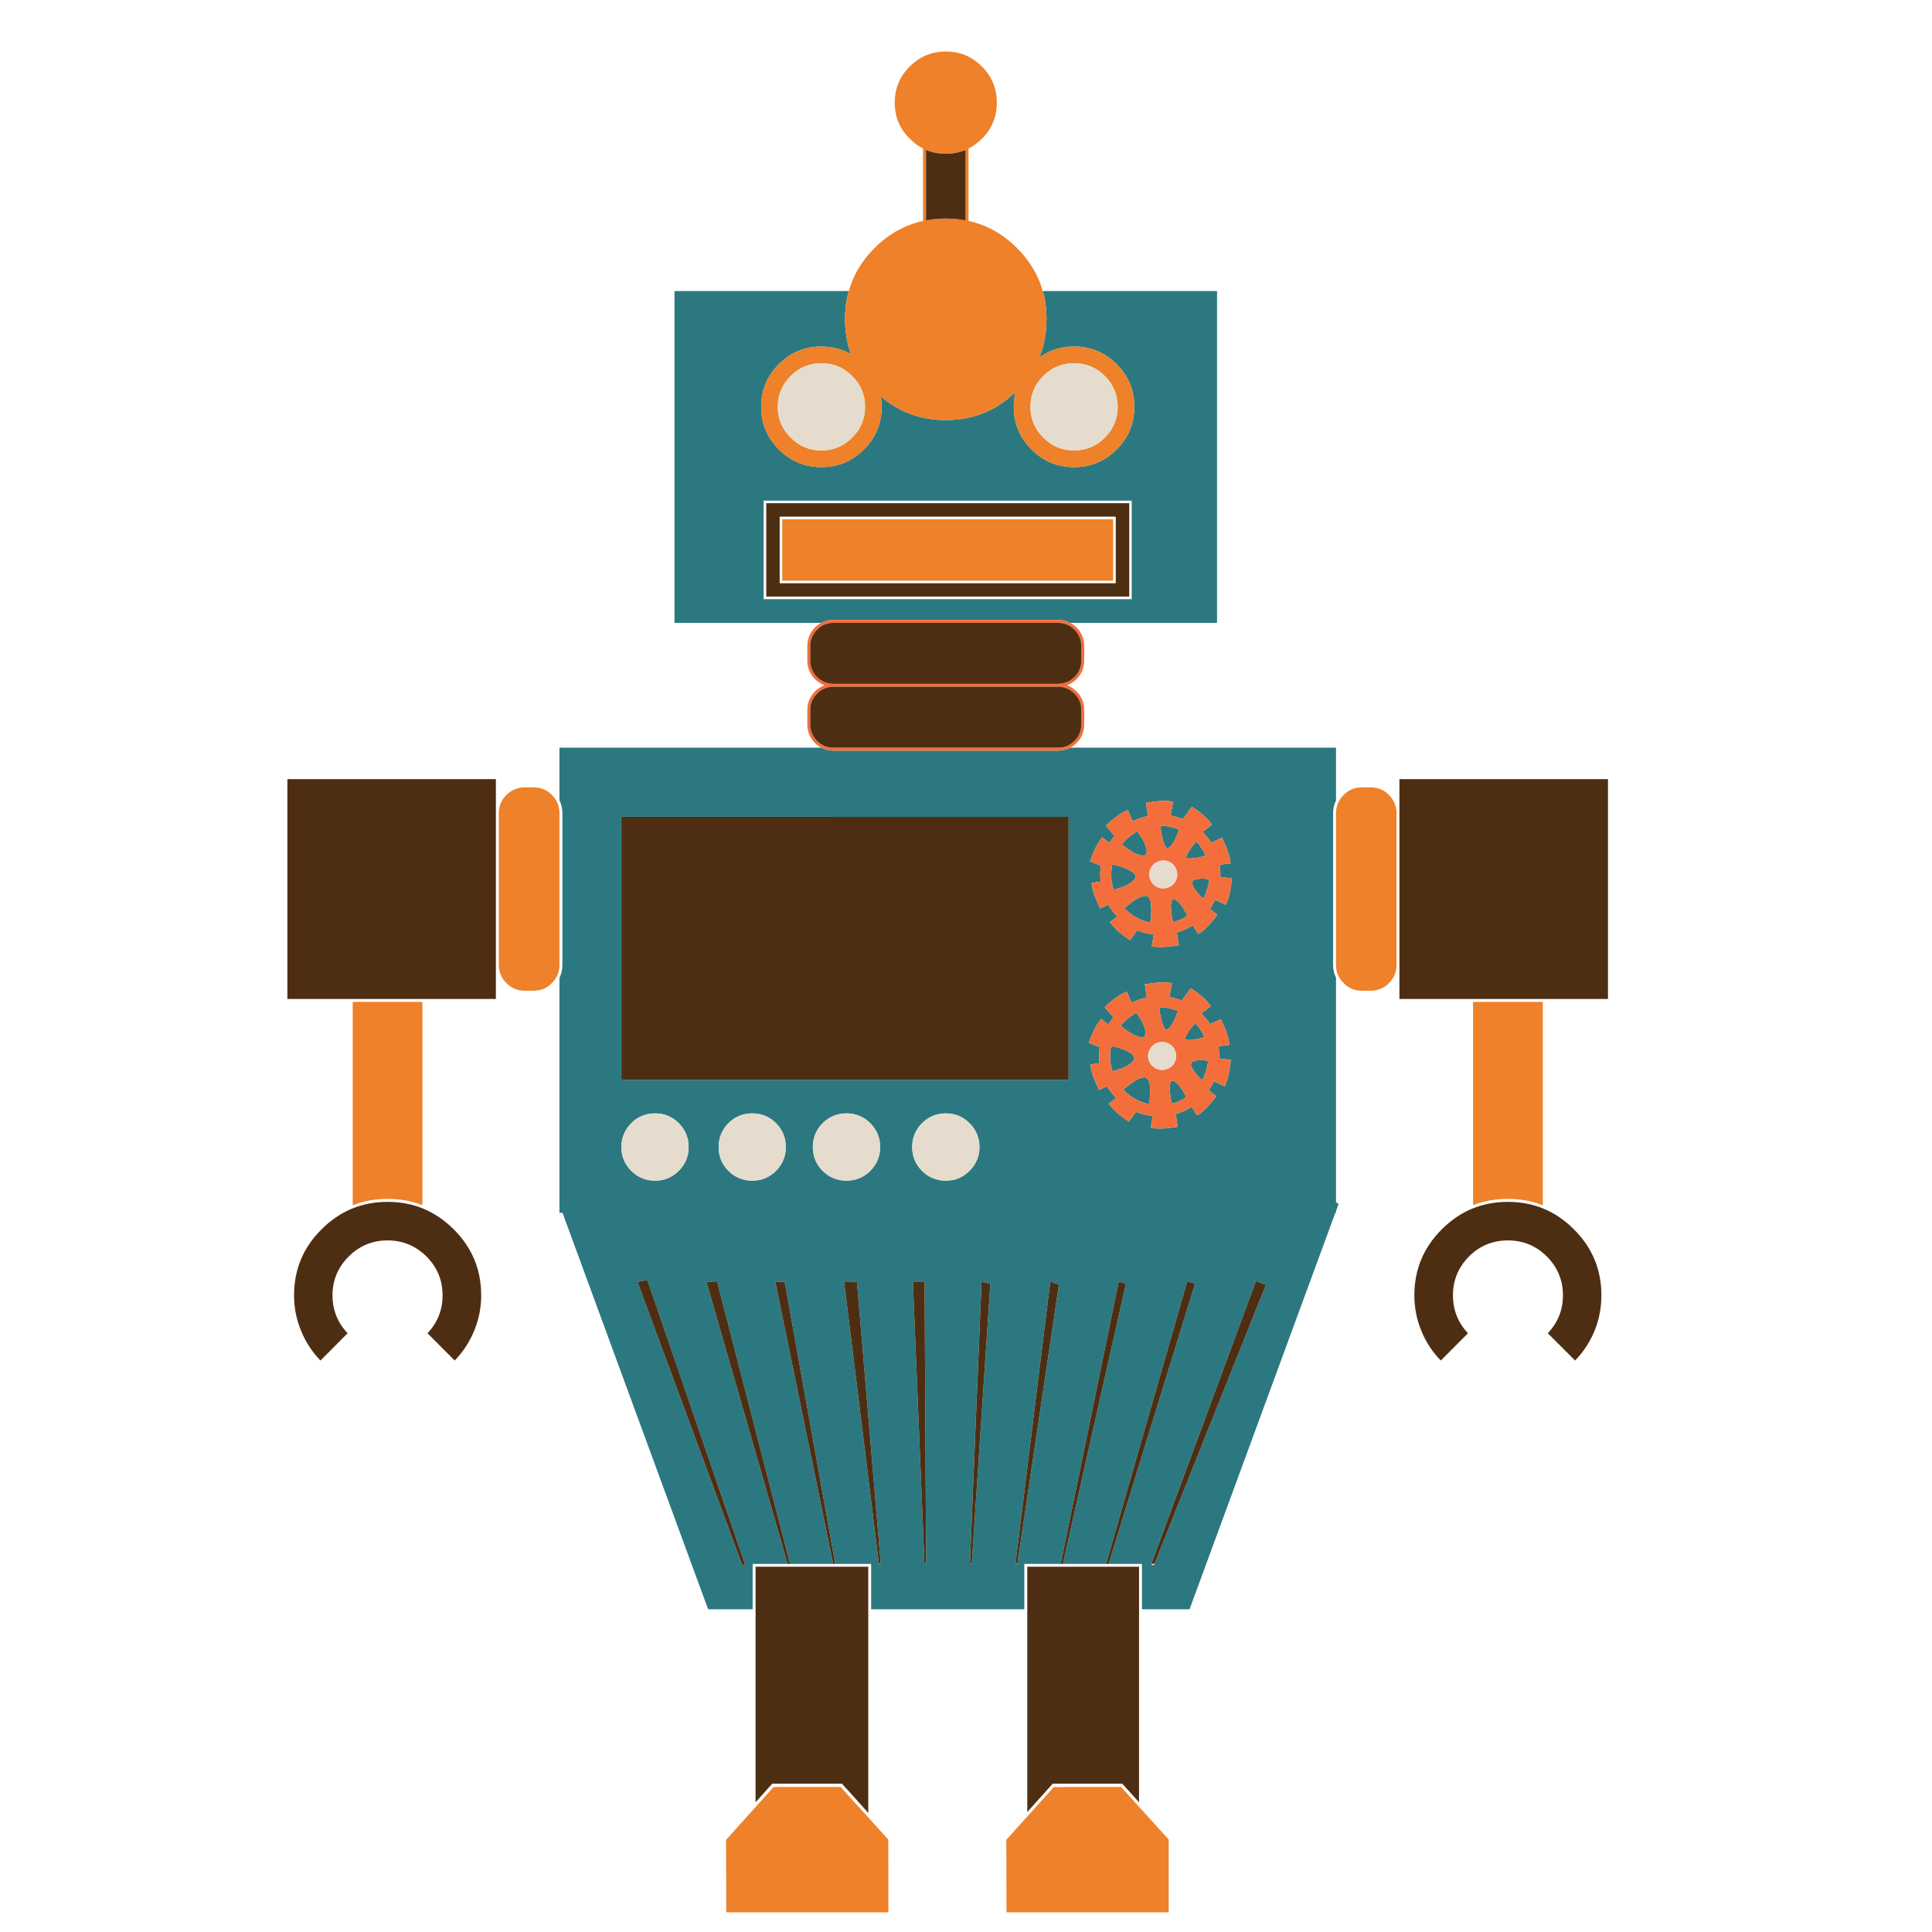 <?xml version="1.0" encoding="utf-8"?>
<!-- Generator: Adobe Illustrator 16.0.0, SVG Export Plug-In . SVG Version: 6.00 Build 0)  -->
<!DOCTYPE svg PUBLIC "-//W3C//DTD SVG 1.1//EN" "http://www.w3.org/Graphics/SVG/1.1/DTD/svg11.dtd">
<svg version="1.1" id="Layer_1" xmlns="http://www.w3.org/2000/svg" xmlns:xlink="http://www.w3.org/1999/xlink" x="0px" y="0px"
	 width="300px" height="300px" viewBox="0 0 300 300" enable-background="new 0 0 300 300" xml:space="preserve">
<g>
	<path fill-rule="evenodd" clip-rule="evenodd" fill="#2C7880" d="M161.926,45.194h27.055v51.524H166.2
		c-0.573-0.307-1.207-0.46-1.903-0.46h-34.87c-0.701,0-1.334,0.153-1.902,0.46h-22.788V45.194h27.056
		c-0.385,1.376-0.577,2.834-0.577,4.375c0,1.93,0.308,3.738,0.921,5.427c-1.372-0.788-2.904-1.182-4.597-1.182
		c-2.574,0-4.774,0.914-6.601,2.741c-1.832,1.831-2.749,4.035-2.749,6.608c0,2.579,0.917,4.788,2.749,6.623
		c1.826,1.833,4.027,2.749,6.601,2.749c2.584,0,4.791-0.916,6.623-2.749c1.828-1.835,2.74-4.044,2.74-6.623
		c0-0.553-0.04-1.087-0.123-1.604c2.856,2.446,6.22,3.669,10.094,3.669c4.204,0,7.812-1.457,10.822-4.368
		c-0.185,0.727-0.276,1.495-0.276,2.303c0,2.579,0.915,4.788,2.747,6.623c1.827,1.833,4.027,2.749,6.6,2.749
		c2.59,0,4.801-0.916,6.634-2.749c1.826-1.835,2.738-4.044,2.738-6.623c0-2.573-0.912-4.777-2.738-6.608
		c-1.833-1.827-4.044-2.741-6.634-2.741c-2.029,0-3.825,0.571-5.387,1.712c0.748-1.837,1.121-3.823,1.121-5.957
		C162.501,48.029,162.31,46.571,161.926,45.194z M185.073,125.27l-1.396,1.92c-0.579-0.231-1.216-0.415-1.911-0.553l0.384-2.149
		l-0.491-0.078c-0.426-0.071-1.116-0.066-2.072,0.016l-1.635,0.223l0.292,2.072c-0.794,0.154-1.583,0.427-2.364,0.821l-0.752-1.75
		l-0.653,0.299c-0.721,0.378-1.532,0.982-2.433,1.811l-0.33,0.308l1.351,1.581c-0.271,0.322-0.535,0.693-0.79,1.112l-1.105-0.882
		l-0.293,0.376c-0.501,0.66-0.989,1.627-1.465,2.901l-0.146,0.445l1.681,0.684c-0.123,0.767-0.139,1.596-0.046,2.486l-1.389,0.185
		l0.054,0.484c0.075,0.532,0.275,1.189,0.598,1.973l0.66,1.52l1.267-0.591c0.395,0.67,0.862,1.285,1.403,1.842l-1.149,0.852
		l0.3,0.384c0.495,0.649,1.304,1.369,2.425,2.157l0.405,0.276l1.105-1.542c0.789,0.328,1.646,0.547,2.572,0.66l-0.299,1.818
		l0.461,0.069c0.53,0.077,1.225,0.077,2.08,0l1.664-0.222l-0.315-1.988c0.682-0.194,1.277-0.426,1.789-0.698l0.668-0.392
		l0.875,1.313l0.407-0.253c0.414-0.282,0.918-0.757,1.513-1.428c0.505-0.599,0.759-0.905,0.759-0.92l0.27-0.362l-1.137-0.936
		c0.286-0.415,0.548-0.882,0.783-1.405l1.671,0.783l0.194-0.445c0.193-0.456,0.378-1.125,0.552-2.011l0.214-1.628l-1.803-0.237
		c0.021-0.686-0.02-1.318-0.123-1.896l1.712-0.208l-0.054-0.453c-0.066-0.414-0.263-1.082-0.591-2.003l-0.691-1.527l-1.695,0.76
		c-0.364-0.599-0.811-1.157-1.344-1.674l1.48-1.105l-0.283-0.384c-0.301-0.419-0.792-0.9-1.474-1.442
		c-0.584-0.46-0.909-0.693-0.982-0.699L185.073,125.27z M183.093,128.801c-0.118,0.419-0.314,0.903-0.591,1.451
		c-0.384,0.788-0.754,1.27-1.111,1.443c-0.053,0.025-0.105,0.033-0.162,0.023c-0.006,0.016-0.037-0.007-0.092-0.069
		c-0.094-0.097-0.175-0.215-0.246-0.354c-0.23-0.414-0.427-1.107-0.591-2.079l-0.115-0.99c0.777,0,1.525,0.113,2.24,0.338
		L183.093,128.801z M178.051,132.438c-0.061,0.148-0.122,0.253-0.185,0.314l-0.1,0.093c-0.148,0.076-0.405,0.061-0.775-0.047
		c-0.522-0.127-1.169-0.47-1.941-1.029l-0.845-0.652c0.69-0.859,1.494-1.532,2.41-2.018l0.022,0.023
		c0.375,0.517,0.671,0.975,0.891,1.374c0.282,0.568,0.455,1.048,0.522,1.442V132.438z M184.19,133.122
		c0.063-0.394,0.384-0.967,0.968-1.72l0.614-0.721c0.425,0.431,0.808,0.962,1.151,1.597l0.267,0.591
		c-0.725,0.225-1.356,0.355-1.896,0.391c-0.372,0.046-0.689,0.052-0.951,0.016l-0.138-0.053L184.19,133.122z M176.063,136.652
		c-0.194,0.236-0.53,0.484-1.005,0.745c-0.526,0.266-1.042,0.466-1.542,0.599l-0.546,0.176h-0.03
		c-0.436-1.29-0.507-2.596-0.216-3.921c0.6,0.092,1.203,0.253,1.813,0.483c0.419,0.154,0.786,0.336,1.104,0.545
		c0.333,0.205,0.532,0.391,0.6,0.56c0.057,0.082,0.079,0.157,0.068,0.224C176.335,136.256,176.252,136.453,176.063,136.652z
		 M177.683,139.131c0.219-0.055,0.391-0.038,0.515,0.055c0.092,0.05,0.181,0.15,0.267,0.299c0.256,0.465,0.354,1.278,0.292,2.441
		c-0.015,0.297-0.058,0.682-0.13,1.159l-0.038,0.207l-0.646-0.184c-1.305-0.41-2.416-1.103-3.338-2.08l0.007-0.03
		c0.875-0.742,1.57-1.249,2.088-1.52C177.063,139.288,177.391,139.172,177.683,139.131z M182.502,139.707
		c0.271,0.149,0.555,0.404,0.852,0.768c0.252,0.317,0.49,0.693,0.714,1.128l0.193,0.338l0.083,0.253l-0.605,0.392
		c-0.527,0.262-1.058,0.466-1.589,0.615c-0.185-0.727-0.29-1.399-0.315-2.019c-0.046-0.409-0.027-0.78,0.054-1.112
		c0.047-0.189,0.11-0.313,0.192-0.369l0.03-0.023C182.213,139.661,182.344,139.671,182.502,139.707z M187.768,136.522
		c-0.046,0.537-0.153,1.054-0.322,1.551c-0.149,0.542-0.357,1.035-0.622,1.481c-0.675-0.604-1.177-1.212-1.505-1.827
		c-0.213-0.419-0.275-0.691-0.184-0.814c0.01-0.086,0.083-0.171,0.222-0.252c0.339-0.175,0.873-0.246,1.604-0.216l0.775,0.077
		H187.768z M116.872,249.885h-6.916l-22.611-61.563h-0.476v-1.273l-0.039-0.106l0.039-0.018v-35.082
		c0.307-0.61,0.46-1.276,0.46-2.003v-23.556c0-0.737-0.154-1.41-0.46-2.019v-8.167h40.656c0.568,0.307,1.202,0.46,1.902,0.46h34.87
		c0.696,0,1.33-0.153,1.903-0.46h41.255v8.198c-0.303,0.593-0.454,1.256-0.454,1.987v23.556c0,0.721,0.151,1.381,0.454,1.98v34.867
		l0.391,0.255l-0.391,1.097v0.283h-0.108l-22.634,61.563h-7.391v-7.045v-0.056h-5.15l13.393-43.455l-1.213-0.368l-12.579,43.823
		h-6.716l9.777-43.432l-0.821-0.278l-0.307-0.045l-8.957,43.588l-0.007,0.167h-5.688v0.056v7.045h-23.786v-7.045v-0.056h-5.58
		l-7.844-43.755l-1.413,0.045l0.022,0.278l8.904,43.432h-6.693l-11.321-43.823l-1.642,0.113l12.58,43.71h-5.411v0.056V249.885z
		 M100.523,198.746l-1.535,0.328l16.279,43.995l0.422-0.153L100.523,198.746z M185.28,153.723l-0.384-0.269l-1.389,1.91
		c-0.583-0.225-1.223-0.406-1.92-0.545l0.393-2.148l-0.5-0.077c-0.423-0.072-1.114-0.066-2.072,0.015l-1.635,0.224l0.293,2.072
		c-0.795,0.154-1.581,0.427-2.365,0.821l-0.751-1.751l-0.645,0.301c-0.727,0.378-1.539,0.982-2.442,1.812l-0.328,0.306l1.357,1.582
		c-0.271,0.322-0.537,0.693-0.798,1.113l-1.105-0.884l-0.284,0.376c-0.507,0.661-0.998,1.627-1.473,2.901l-0.146,0.446l1.68,0.682
		c-0.122,0.769-0.136,1.597-0.045,2.487l-1.381,0.185l0.045,0.483c0.077,0.532,0.276,1.188,0.599,1.973l0.66,1.519l1.268-0.591
		c0.394,0.671,0.862,1.283,1.404,1.836l-1.151,0.852l0.299,0.392c0.497,0.65,1.308,1.368,2.433,2.155l0.408,0.27l1.098-1.535
		c0.786,0.327,1.646,0.547,2.578,0.659l-0.301,1.819l0.454,0.07c0.532,0.075,1.226,0.075,2.08,0l1.666-0.223l-0.315-1.99
		c0.68-0.193,1.28-0.426,1.796-0.697l0.668-0.392l0.866,1.313l0.409-0.253c0.413-0.283,0.918-0.757,1.511-1.43
		c0.507-0.602,0.759-0.91,0.759-0.919l0.277-0.361l-1.144-0.938c0.292-0.412,0.552-0.882,0.782-1.402l1.673,0.781l0.201-0.445
		c0.188-0.455,0.369-1.125,0.545-2.011l0.215-1.627l-1.797-0.237c0.016-0.686-0.027-1.321-0.129-1.903l1.711-0.199l-0.054-0.454
		c-0.067-0.414-0.264-1.081-0.592-2.003l-0.69-1.534l-1.688,0.767c-0.369-0.598-0.819-1.155-1.352-1.674l1.482-1.104l-0.277-0.385
		c-0.301-0.418-0.796-0.899-1.481-1.442C185.672,153.96,185.347,153.727,185.28,153.723z M182.917,156.984
		c-0.117,0.42-0.315,0.904-0.593,1.451c-0.377,0.787-0.748,1.269-1.111,1.443c-0.052,0.024-0.103,0.032-0.153,0.022
		c-0.012,0.016-0.044-0.01-0.1-0.07c-0.093-0.097-0.171-0.215-0.238-0.353c-0.235-0.419-0.433-1.112-0.591-2.08l-0.115-0.998
		c0.773,0,1.518,0.112,2.233,0.339L182.917,156.984z M184.021,161.298c0.057-0.395,0.379-0.965,0.968-1.711l0.605-0.724
		c0.425,0.431,0.81,0.963,1.151,1.598l0.269,0.591c-0.727,0.226-1.358,0.354-1.895,0.391c-0.374,0.047-0.688,0.052-0.943,0.017
		l-0.146-0.054L184.021,161.298z M176.463,157.307c0.373,0.512,0.669,0.97,0.89,1.375c0.281,0.566,0.456,1.047,0.521,1.441v0.499
		c-0.055,0.148-0.118,0.251-0.186,0.308l-0.099,0.099c-0.148,0.077-0.406,0.063-0.774-0.046c-0.521-0.129-1.17-0.471-1.942-1.027
		l-0.844-0.661c0.689-0.854,1.494-1.525,2.41-2.011L176.463,157.307z M174.359,162.918c0.42,0.153,0.786,0.335,1.104,0.544
		c0.338,0.205,0.537,0.391,0.599,0.56c0.056,0.082,0.079,0.156,0.069,0.224c0.025,0.189-0.057,0.386-0.246,0.59
		c-0.188,0.236-0.524,0.484-1.006,0.745c-0.526,0.261-1.038,0.46-1.534,0.599l-0.553,0.177h-0.031
		c-0.429-1.294-0.502-2.602-0.214-3.922C173.152,162.526,173.756,162.688,174.359,162.918z M178.02,167.369
		c0.099,0.051,0.188,0.15,0.27,0.298c0.26,0.466,0.357,1.279,0.291,2.44c-0.016,0.299-0.056,0.685-0.123,1.159l-0.037,0.208
		l-0.653-0.185c-1.304-0.409-2.417-1.103-3.338-2.077l0.007-0.033c0.88-0.741,1.58-1.248,2.095-1.52
		c0.359-0.188,0.685-0.307,0.977-0.354C177.726,167.257,177.896,167.276,178.02,167.369z M181.912,167.884l0.03-0.022
		c0.102-0.023,0.229-0.012,0.382,0.03c0.272,0.148,0.556,0.403,0.854,0.766c0.251,0.312,0.488,0.688,0.714,1.129l0.191,0.337
		l0.094,0.255l-0.616,0.392c-0.526,0.26-1.054,0.465-1.58,0.613c-0.19-0.726-0.297-1.4-0.322-2.019
		c-0.047-0.41-0.026-0.781,0.061-1.113C181.759,168.063,181.825,167.939,181.912,167.884z M187.591,164.706
		c-0.047,0.536-0.153,1.053-0.323,1.55c-0.148,0.543-0.353,1.036-0.612,1.481c-0.682-0.609-1.186-1.218-1.513-1.828
		c-0.215-0.418-0.276-0.689-0.184-0.813c0.009-0.087,0.084-0.171,0.223-0.254c0.343-0.174,0.877-0.245,1.604-0.215l0.774,0.078
		H187.591z M178.779,242.84l-0.03,0.076l0.43,0.153l0.085-0.229l17.308-43.336l-1.55-0.583L178.779,242.84z M175.732,93.042V77.745
		h-57.157v15.297H175.732z M120.502,174.407c-1.023-1.014-2.257-1.519-3.7-1.519c-1.438,0-2.669,0.505-3.691,1.519
		c-1.014,1.033-1.52,2.269-1.52,3.706c0,1.435,0.506,2.666,1.52,3.7c1.022,1.013,2.254,1.521,3.691,1.521
		c1.443,0,2.676-0.508,3.7-1.521c1.013-1.034,1.52-2.266,1.52-3.7C122.022,176.676,121.515,175.44,120.502,174.407z
		 M105.397,174.407c-1.014-1.014-2.239-1.519-3.677-1.519c-1.443,0-2.676,0.505-3.699,1.519c-1.019,1.033-1.528,2.269-1.528,3.706
		c0,1.435,0.509,2.666,1.528,3.7c1.022,1.013,2.255,1.521,3.699,1.521c1.438,0,2.664-0.508,3.677-1.521
		c1.023-1.034,1.535-2.266,1.535-3.7C106.933,176.676,106.42,175.44,105.397,174.407z M141.646,178.113
		c0,1.435,0.508,2.666,1.521,3.7c1.032,1.013,2.268,1.521,3.707,1.521c1.432,0,2.654-0.508,3.668-1.521
		c1.034-1.034,1.551-2.266,1.551-3.7c0-1.438-0.518-2.673-1.551-3.706c-1.014-1.014-2.236-1.519-3.668-1.519
		c-1.439,0-2.675,0.505-3.707,1.519C142.154,175.44,141.646,176.676,141.646,178.113z M135.138,174.407
		c-1.028-1.014-2.262-1.519-3.699-1.519c-1.433,0-2.667,0.505-3.7,1.519c-1.013,1.033-1.52,2.269-1.52,3.706
		c0,1.435,0.507,2.666,1.52,3.7c1.033,1.013,2.267,1.521,3.7,1.521c1.437,0,2.67-0.508,3.699-1.521
		c1.02-1.034,1.527-2.266,1.527-3.7C136.666,176.676,136.158,175.44,135.138,174.407z M136.481,242.84v0.061l0.223,0.016
		l0.016-0.076l0.03-0.154l-3.676-43.588l-1.927-0.023l-0.045,0.225L136.481,242.84z M143.573,242.84l0.146,0.076l0.039-0.076
		l0.046-0.086l-0.23-43.68h-1.719l-0.092,0.162l1.789,43.596L143.573,242.84z M150.68,242.84l0.046,0.076l0.146-0.076l0.016-0.008
		l2.893-43.511l-1.221-0.247l-0.152,0.094l-1.796,43.586L150.68,242.84z M157.734,242.84l0.008,0.076l0.224-0.016l0.007-0.061
		l6.455-43.366l-1.129-0.399l-0.224,0.023l-5.379,43.588L157.734,242.84z M96.494,167.675h69.438v-40.839H96.494V167.675z"/>
	<path fill-rule="evenodd" clip-rule="evenodd" fill="#EE8129" d="M131.793,45.194c0.705-2.487,2.039-4.712,3.997-6.678
		c2.19-2.185,4.702-3.586,7.539-4.206V23.067c-0.744-0.378-1.431-0.888-2.065-1.527c-1.556-1.541-2.333-3.408-2.333-5.603
		c0-2.196,0.778-4.063,2.333-5.604C142.808,8.778,144.678,8,146.875,8c2.173,0,4.041,0.778,5.602,2.333
		c1.539,1.54,2.311,3.408,2.311,5.604c0,2.195-0.771,4.062-2.311,5.603c-0.645,0.645-1.34,1.156-2.088,1.535v11.229
		c2.83,0.619,5.34,2.023,7.53,4.213c1.965,1.965,3.3,4.191,4.007,6.678c0.384,1.376,0.575,2.834,0.575,4.375
		c0,2.134-0.373,4.12-1.121,5.957c1.562-1.141,3.357-1.712,5.387-1.712c2.59,0,4.801,0.914,6.634,2.741
		c1.826,1.831,2.738,4.035,2.738,6.608c0,2.579-0.912,4.788-2.738,6.623c-1.833,1.833-4.044,2.749-6.634,2.749
		c-2.572,0-4.772-0.916-6.6-2.749c-1.832-1.835-2.747-4.044-2.747-6.623c0-0.808,0.092-1.576,0.276-2.303
		c-3.01,2.911-6.618,4.368-10.822,4.368c-3.875,0-7.238-1.223-10.094-3.669c0.083,0.517,0.123,1.051,0.123,1.604
		c0,2.579-0.912,4.788-2.74,6.623c-1.832,1.833-4.039,2.749-6.623,2.749c-2.574,0-4.774-0.916-6.601-2.749
		c-1.832-1.835-2.749-4.044-2.749-6.623c0-2.573,0.917-4.777,2.749-6.608c1.826-1.827,4.027-2.741,6.601-2.741
		c1.693,0,3.226,0.395,4.597,1.182c-0.613-1.688-0.921-3.497-0.921-5.427C131.216,48.029,131.408,46.571,131.793,45.194z
		 M172.846,80.631v9.533h-51.384v-9.533H172.846z M211.445,122.262h1.412c1.102,0,2.04,0.394,2.816,1.181
		c0.754,0.757,1.146,1.661,1.183,2.709v23.81c-0.037,1.054-0.429,1.951-1.183,2.693c-0.776,0.787-1.715,1.182-2.816,1.182h-1.412
		c-1.105,0-2.041-0.395-2.809-1.182c-0.753-0.742-1.147-1.64-1.182-2.693v-23.81c0.034-1.048,0.429-1.952,1.182-2.709
		C209.404,122.656,210.34,122.262,211.445,122.262z M228.738,155.579h10.829v31.569c-1.678-0.655-3.487-0.982-5.427-0.982
		c-1.938,0-3.739,0.321-5.402,0.967V155.579z M174.075,277.477l7.398,8.166v11.3h-25.183l-0.031-11.252l7.377-8.197L174.075,277.477
		z M149.929,23.29c-0.942,0.394-1.96,0.591-3.054,0.591c-1.111,0-2.139-0.2-3.086-0.599v10.937c0.993-0.188,2.021-0.284,3.086-0.284
		c1.059,0,2.076,0.096,3.054,0.284V23.29z M162.001,58.389c-1.33,1.32-1.995,2.911-1.995,4.773c0,1.873,0.665,3.467,1.995,4.782
		c1.315,1.335,2.905,2.003,4.766,2.003c1.879,0,3.479-0.668,4.799-2.003c1.324-1.315,1.986-2.909,1.986-4.782
		c0-1.862-0.662-3.454-1.986-4.773c-1.32-1.326-2.92-1.989-4.799-1.989C164.906,56.4,163.316,57.063,162.001,58.389z
		 M134.324,63.162c0-1.862-0.665-3.454-1.996-4.773c-1.313-1.326-2.911-1.989-4.789-1.989c-1.858,0-3.446,0.663-4.767,1.989
		c-1.334,1.32-2.002,2.911-2.002,4.773c0,1.873,0.668,3.467,2.002,4.782c1.32,1.335,2.909,2.003,4.767,2.003
		c1.878,0,3.475-0.668,4.789-2.003C133.659,66.629,134.324,65.035,134.324,63.162z M54.771,155.579h10.823v31.554
		c-1.673-0.646-3.475-0.967-5.404-0.967c-1.944,0-3.75,0.327-5.419,0.982V155.579z M78.633,123.443
		c0.789-0.787,1.735-1.181,2.841-1.181h1.412c1.1,0,2.036,0.394,2.809,1.181c0.752,0.757,1.144,1.661,1.174,2.709v23.81
		c-0.031,1.054-0.422,1.951-1.174,2.693c-0.773,0.787-1.709,1.182-2.809,1.182h-1.412c-1.105,0-2.052-0.395-2.841-1.182
		c-0.751-0.742-1.146-1.64-1.181-2.693v-23.81C77.487,125.104,77.881,124.2,78.633,123.443z M112.743,285.69l7.375-8.197
		l10.408-0.017l7.406,8.166l0.015,11.3h-25.174L112.743,285.69z"/>
	<path fill-rule="evenodd" clip-rule="evenodd" fill="#F36E3A" d="M166.2,116.098c-0.573,0.307-1.207,0.46-1.903,0.46h-34.87
		c-0.701,0-1.334-0.153-1.902-0.46c-0.353-0.184-0.68-0.424-0.982-0.722c-0.788-0.808-1.182-1.77-1.182-2.885v-2.249
		c0-1.121,0.394-2.08,1.182-2.879c0.45-0.439,0.949-0.757,1.496-0.951c-0.547-0.2-1.046-0.521-1.496-0.96
		c-0.788-0.798-1.182-1.757-1.182-2.878v-2.249c0-1.116,0.394-2.077,1.182-2.886c0.303-0.297,0.629-0.538,0.982-0.722
		c0.568-0.307,1.202-0.46,1.902-0.46h34.87c0.696,0,1.33,0.153,1.903,0.46c0.349,0.184,0.673,0.424,0.975,0.722
		c0.788,0.809,1.182,1.77,1.182,2.886v2.249c0,1.121-0.394,2.08-1.182,2.878c-0.45,0.44-0.949,0.76-1.496,0.96
		c0.547,0.194,1.046,0.512,1.496,0.951c0.788,0.799,1.182,1.758,1.182,2.879v2.249c0,1.115-0.394,2.077-1.182,2.885
		C166.873,115.674,166.549,115.914,166.2,116.098z M177.683,139.131c-0.292,0.041-0.62,0.157-0.983,0.346
		c-0.518,0.271-1.213,0.778-2.088,1.52l-0.007,0.03c0.922,0.977,2.033,1.67,3.338,2.08l0.646,0.184l0.038-0.207
		c0.072-0.477,0.115-0.862,0.13-1.159c0.062-1.163-0.036-1.976-0.292-2.441c-0.086-0.149-0.175-0.249-0.267-0.299
		C178.073,139.093,177.901,139.076,177.683,139.131z M176.063,136.652c0.189-0.199,0.272-0.396,0.245-0.59
		c0.011-0.067-0.012-0.142-0.068-0.224c-0.067-0.169-0.267-0.355-0.6-0.56c-0.317-0.209-0.685-0.391-1.104-0.545
		c-0.609-0.23-1.213-0.391-1.813-0.483c-0.291,1.325-0.22,2.632,0.216,3.921h0.03l0.546-0.176c0.5-0.133,1.016-0.333,1.542-0.599
		C175.532,137.136,175.868,136.888,176.063,136.652z M184.19,133.122l0.016,0.1l0.138,0.053c0.262,0.037,0.579,0.031,0.951-0.016
		c0.539-0.036,1.171-0.166,1.896-0.391l-0.267-0.591c-0.344-0.635-0.727-1.166-1.151-1.597l-0.614,0.721
		C184.574,132.155,184.253,132.728,184.19,133.122z M178.051,132.438v-0.499c-0.067-0.394-0.24-0.875-0.522-1.442
		c-0.22-0.399-0.516-0.857-0.891-1.374l-0.022-0.023c-0.916,0.486-1.72,1.159-2.41,2.018l0.845,0.652
		c0.772,0.559,1.419,0.901,1.941,1.029c0.37,0.108,0.627,0.123,0.775,0.047l0.1-0.093
		C177.929,132.692,177.99,132.586,178.051,132.438z M183.093,128.801l-0.668-0.238c-0.715-0.225-1.463-0.338-2.24-0.338l0.115,0.99
		c0.164,0.972,0.36,1.666,0.591,2.079c0.071,0.139,0.152,0.257,0.246,0.354c0.055,0.062,0.086,0.085,0.092,0.069
		c0.057,0.01,0.109,0.002,0.162-0.023c0.357-0.173,0.728-0.655,1.111-1.443C182.778,129.704,182.975,129.22,183.093,128.801z
		 M185.073,125.27l0.376,0.269c0.073,0.005,0.398,0.238,0.982,0.699c0.682,0.542,1.173,1.023,1.474,1.442l0.283,0.384l-1.48,1.105
		c0.533,0.517,0.979,1.075,1.344,1.674l1.695-0.76l0.691,1.527c0.328,0.921,0.524,1.589,0.591,2.003l0.054,0.453l-1.712,0.208
		c0.104,0.578,0.144,1.21,0.123,1.896l1.803,0.237l-0.214,1.628c-0.174,0.885-0.358,1.555-0.552,2.011l-0.194,0.445l-1.671-0.783
		c-0.235,0.522-0.497,0.99-0.783,1.405l1.137,0.936l-0.27,0.362c0,0.015-0.254,0.322-0.759,0.92
		c-0.595,0.67-1.099,1.146-1.513,1.428l-0.407,0.253l-0.875-1.313l-0.668,0.392c-0.512,0.272-1.107,0.504-1.789,0.698l0.315,1.988
		l-1.664,0.222c-0.855,0.077-1.55,0.077-2.08,0l-0.461-0.069l0.299-1.818c-0.927-0.112-1.783-0.332-2.572-0.66l-1.105,1.542
		l-0.405-0.276c-1.121-0.788-1.93-1.507-2.425-2.157l-0.3-0.384l1.149-0.852c-0.541-0.557-1.009-1.171-1.403-1.842l-1.267,0.591
		l-0.66-1.52c-0.322-0.784-0.522-1.441-0.598-1.973l-0.054-0.484l1.389-0.185c-0.093-0.89-0.077-1.719,0.046-2.486l-1.681-0.684
		l0.146-0.445c0.476-1.273,0.964-2.241,1.465-2.901l0.293-0.376l1.105,0.882c0.255-0.419,0.52-0.791,0.79-1.112l-1.351-1.581
		l0.33-0.308c0.9-0.829,1.712-1.433,2.433-1.811l0.653-0.299l0.752,1.75c0.781-0.394,1.57-0.667,2.364-0.821l-0.292-2.072
		l1.635-0.223c0.956-0.082,1.646-0.087,2.072-0.016l0.491,0.078l-0.384,2.149c0.695,0.138,1.332,0.322,1.911,0.553L185.073,125.27z
		 M182.671,135.095c-0.184-0.573-0.544-0.99-1.083-1.252c-0.542-0.255-1.097-0.289-1.664-0.1c-0.574,0.195-0.992,0.563-1.259,1.105
		c-0.251,0.538-0.278,1.092-0.085,1.666c0.215,0.558,0.578,0.961,1.09,1.213c0.543,0.261,1.098,0.292,1.666,0.092
		c0.578-0.185,0.995-0.548,1.251-1.09C182.843,136.191,182.872,135.647,182.671,135.095z M187.768,136.522h-0.031l-0.775-0.077
		c-0.731-0.03-1.266,0.041-1.604,0.216c-0.139,0.081-0.212,0.166-0.222,0.252c-0.092,0.123-0.029,0.395,0.184,0.814
		c0.328,0.615,0.83,1.224,1.505,1.827c0.265-0.446,0.473-0.939,0.622-1.481C187.614,137.576,187.722,137.059,187.768,136.522z
		 M182.502,139.707c-0.158-0.036-0.289-0.046-0.392-0.03l-0.03,0.023c-0.082,0.056-0.146,0.179-0.192,0.369
		c-0.081,0.333-0.1,0.703-0.054,1.112c0.025,0.62,0.131,1.292,0.315,2.019c0.531-0.148,1.062-0.353,1.589-0.615l0.605-0.392
		l-0.083-0.253l-0.193-0.338c-0.224-0.435-0.462-0.811-0.714-1.128C183.057,140.111,182.772,139.856,182.502,139.707z
		 M182.917,156.984l-0.668-0.245c-0.716-0.227-1.46-0.339-2.233-0.339l0.115,0.998c0.158,0.968,0.355,1.661,0.591,2.08
		c0.067,0.138,0.146,0.256,0.238,0.353c0.056,0.061,0.088,0.086,0.1,0.07c0.051,0.01,0.102,0.002,0.153-0.022
		c0.363-0.175,0.734-0.656,1.111-1.443C182.602,157.889,182.8,157.404,182.917,156.984z M185.28,153.723
		c0.066,0.004,0.392,0.237,0.975,0.697c0.686,0.543,1.181,1.024,1.481,1.442l0.277,0.385l-1.482,1.104
		c0.532,0.519,0.982,1.076,1.352,1.674l1.688-0.767l0.69,1.534c0.328,0.922,0.524,1.589,0.592,2.003l0.054,0.454l-1.711,0.199
		c0.102,0.582,0.145,1.218,0.129,1.903l1.797,0.237l-0.215,1.627c-0.176,0.886-0.356,1.556-0.545,2.011l-0.201,0.445l-1.673-0.781
		c-0.23,0.521-0.49,0.99-0.782,1.402l1.144,0.938l-0.277,0.361c0,0.009-0.252,0.317-0.759,0.919
		c-0.593,0.673-1.098,1.146-1.511,1.43l-0.409,0.253l-0.866-1.313l-0.668,0.392c-0.516,0.271-1.116,0.504-1.796,0.697l0.315,1.99
		l-1.666,0.223c-0.854,0.075-1.548,0.075-2.08,0l-0.454-0.07l0.301-1.819c-0.932-0.112-1.792-0.332-2.578-0.659l-1.098,1.535
		l-0.408-0.27c-1.125-0.787-1.936-1.505-2.433-2.155l-0.299-0.392l1.151-0.852c-0.542-0.553-1.011-1.165-1.404-1.836l-1.268,0.591
		l-0.66-1.519c-0.322-0.784-0.521-1.44-0.599-1.973l-0.045-0.483l1.381-0.185c-0.091-0.891-0.077-1.719,0.045-2.487l-1.68-0.682
		l0.146-0.446c0.475-1.274,0.966-2.24,1.473-2.901l0.284-0.376l1.105,0.884c0.261-0.42,0.526-0.791,0.798-1.113l-1.357-1.582
		l0.328-0.306c0.903-0.829,1.716-1.434,2.442-1.812l0.645-0.301l0.751,1.751c0.784-0.395,1.57-0.667,2.365-0.821l-0.293-2.072
		l1.635-0.224c0.958-0.081,1.649-0.087,2.072-0.015l0.5,0.077l-0.393,2.148c0.697,0.139,1.337,0.32,1.92,0.545l1.389-1.91
		L185.28,153.723z M179.755,161.928c-0.579,0.193-0.999,0.562-1.259,1.104c-0.256,0.538-0.287,1.094-0.094,1.667
		c0.216,0.553,0.583,0.956,1.099,1.211c0.544,0.263,1.098,0.293,1.666,0.093c0.573-0.184,0.986-0.547,1.243-1.089
		c0.261-0.538,0.291-1.083,0.092-1.635c-0.189-0.579-0.553-0.995-1.09-1.252C180.869,161.766,180.318,161.731,179.755,161.928z
		 M187.591,164.706h-0.031l-0.774-0.078c-0.727-0.03-1.261,0.041-1.604,0.215c-0.139,0.083-0.214,0.167-0.223,0.254
		c-0.093,0.123-0.031,0.395,0.184,0.813c0.327,0.61,0.831,1.219,1.513,1.828c0.26-0.445,0.464-0.938,0.612-1.481
		C187.438,165.759,187.544,165.242,187.591,164.706z M181.912,167.884c-0.087,0.056-0.153,0.179-0.193,0.367
		c-0.087,0.332-0.107,0.703-0.061,1.113c0.025,0.618,0.132,1.293,0.322,2.019c0.526-0.148,1.054-0.354,1.58-0.613l0.616-0.392
		l-0.094-0.255l-0.191-0.337c-0.226-0.44-0.463-0.817-0.714-1.129c-0.298-0.362-0.581-0.617-0.854-0.766
		c-0.152-0.042-0.28-0.054-0.382-0.03L181.912,167.884z M178.02,167.369c-0.123-0.093-0.294-0.112-0.513-0.063
		c-0.292,0.047-0.617,0.165-0.977,0.354c-0.515,0.271-1.215,0.778-2.095,1.52l-0.007,0.033c0.921,0.975,2.034,1.668,3.338,2.077
		l0.653,0.185l0.037-0.208c0.067-0.475,0.107-0.86,0.123-1.159c0.066-1.161-0.031-1.975-0.291-2.44
		C178.207,167.52,178.118,167.42,178.02,167.369z M174.359,162.918c-0.604-0.23-1.207-0.392-1.812-0.484
		c-0.288,1.32-0.215,2.628,0.214,3.922h0.031l0.553-0.177c0.496-0.139,1.008-0.338,1.534-0.599c0.481-0.261,0.817-0.509,1.006-0.745
		c0.189-0.204,0.271-0.4,0.246-0.59c0.01-0.067-0.014-0.142-0.069-0.224c-0.062-0.169-0.261-0.354-0.599-0.56
		C175.146,163.253,174.779,163.071,174.359,162.918z M176.463,157.307l-0.023-0.023c-0.916,0.485-1.721,1.156-2.41,2.011
		l0.844,0.661c0.772,0.557,1.421,0.898,1.942,1.027c0.368,0.108,0.626,0.123,0.774,0.046l0.099-0.099
		c0.067-0.057,0.131-0.159,0.186-0.308v-0.499c-0.065-0.395-0.24-0.875-0.521-1.441
		C177.132,158.276,176.836,157.818,176.463,157.307z M184.021,161.298l0.009,0.107l0.146,0.054c0.256,0.035,0.569,0.03,0.943-0.017
		c0.536-0.036,1.168-0.165,1.895-0.391l-0.269-0.591c-0.342-0.635-0.727-1.167-1.151-1.598l-0.605,0.724
		C184.4,160.333,184.078,160.903,184.021,161.298z M167.903,100.326c0-0.998-0.355-1.848-1.066-2.548
		c-0.681-0.68-1.486-1.033-2.418-1.059h-35.114c-0.947,0.026-1.755,0.379-2.425,1.059c-0.711,0.701-1.066,1.55-1.066,2.548v2.249
		c0,0.998,0.355,1.852,1.066,2.563c0.686,0.681,1.518,1.029,2.495,1.044h34.968c0.968-0.015,1.798-0.364,2.494-1.044
		c0.711-0.711,1.066-1.565,1.066-2.563V100.326z M166.837,107.702c-0.696-0.696-1.526-1.052-2.494-1.067h-34.968
		c-0.977,0.016-1.809,0.371-2.495,1.067c-0.711,0.696-1.066,1.542-1.066,2.541v2.249c0,0.998,0.355,1.852,1.066,2.563
		c0.67,0.67,1.479,1.018,2.425,1.043h35.114c0.932-0.026,1.737-0.374,2.418-1.043c0.711-0.712,1.066-1.566,1.066-2.563v-2.249
		C167.903,109.244,167.548,108.397,166.837,107.702z"/>
	<path fill-rule="evenodd" clip-rule="evenodd" fill="#E5DCCD" d="M182.671,135.095c0.201,0.552,0.172,1.097-0.084,1.635
		c-0.256,0.542-0.673,0.905-1.251,1.09c-0.568,0.199-1.123,0.169-1.666-0.092c-0.512-0.251-0.875-0.655-1.09-1.213
		c-0.193-0.573-0.166-1.128,0.085-1.666c0.267-0.542,0.685-0.91,1.259-1.105c0.567-0.189,1.122-0.155,1.664,0.1
		C182.127,134.104,182.487,134.521,182.671,135.095z M179.755,161.928c0.563-0.196,1.114-0.162,1.657,0.099
		c0.537,0.257,0.9,0.673,1.09,1.252c0.199,0.552,0.169,1.097-0.092,1.635c-0.257,0.542-0.67,0.905-1.243,1.089
		c-0.568,0.2-1.122,0.17-1.666-0.093c-0.516-0.255-0.883-0.658-1.099-1.211c-0.193-0.573-0.162-1.129,0.094-1.667
		C178.756,162.489,179.176,162.121,179.755,161.928z M134.324,63.162c0,1.873-0.665,3.467-1.996,4.782
		c-1.313,1.335-2.911,2.003-4.789,2.003c-1.858,0-3.446-0.668-4.767-2.003c-1.334-1.315-2.002-2.909-2.002-4.782
		c0-1.862,0.668-3.454,2.002-4.773c1.32-1.326,2.909-1.989,4.767-1.989c1.878,0,3.475,0.663,4.789,1.989
		C133.659,59.708,134.324,61.3,134.324,63.162z M162.001,58.389c1.315-1.326,2.905-1.989,4.766-1.989
		c1.879,0,3.479,0.663,4.799,1.989c1.324,1.32,1.986,2.911,1.986,4.773c0,1.873-0.662,3.467-1.986,4.782
		c-1.32,1.335-2.92,2.003-4.799,2.003c-1.86,0-3.45-0.668-4.766-2.003c-1.33-1.315-1.995-2.909-1.995-4.782
		C160.006,61.3,160.671,59.708,162.001,58.389z M105.397,174.407c1.023,1.033,1.535,2.269,1.535,3.706
		c0,1.435-0.512,2.666-1.535,3.7c-1.014,1.013-2.239,1.521-3.677,1.521c-1.443,0-2.676-0.508-3.699-1.521
		c-1.019-1.034-1.528-2.266-1.528-3.7c0-1.438,0.509-2.673,1.528-3.706c1.022-1.014,2.255-1.519,3.699-1.519
		C103.159,172.889,104.384,173.394,105.397,174.407z M120.502,174.407c1.013,1.033,1.52,2.269,1.52,3.706
		c0,1.435-0.507,2.666-1.52,3.7c-1.023,1.013-2.257,1.521-3.7,1.521c-1.438,0-2.669-0.508-3.691-1.521
		c-1.014-1.034-1.52-2.266-1.52-3.7c0-1.438,0.506-2.673,1.52-3.706c1.022-1.014,2.254-1.519,3.691-1.519
		C118.245,172.889,119.479,173.394,120.502,174.407z M135.138,174.407c1.02,1.033,1.527,2.269,1.527,3.706
		c0,1.435-0.508,2.666-1.527,3.7c-1.028,1.013-2.262,1.521-3.699,1.521c-1.433,0-2.667-0.508-3.7-1.521
		c-1.013-1.034-1.52-2.266-1.52-3.7c0-1.438,0.507-2.673,1.52-3.706c1.033-1.014,2.267-1.519,3.7-1.519
		C132.876,172.889,134.11,173.394,135.138,174.407z M141.646,178.113c0-1.438,0.508-2.673,1.521-3.706
		c1.032-1.014,2.268-1.519,3.707-1.519c1.432,0,2.654,0.505,3.668,1.519c1.034,1.033,1.551,2.269,1.551,3.706
		c0,1.435-0.518,2.666-1.551,3.7c-1.014,1.013-2.236,1.521-3.668,1.521c-1.439,0-2.675-0.508-3.707-1.521
		C142.154,180.779,141.646,179.548,141.646,178.113z"/>
	<path fill-rule="evenodd" clip-rule="evenodd" fill="#4E2E13" d="M173.254,90.57V80.224H121.07V90.57H173.254z M159.055,242.84
		v-0.056h5.688l0.007-0.167l8.957-43.588l0.307,0.045l0.821,0.278l-9.777,43.432h6.716l12.579-43.823l1.213,0.368l-13.393,43.455
		h5.15v0.056H159.055z M135.269,242.84h-18.397v-0.056h5.411l-12.58-43.71l1.642-0.113l11.321,43.823h6.693l-8.904-43.432
		l-0.022-0.278l1.413-0.045l7.844,43.755h5.58V242.84z M176.869,279.848l-2.61-2.877H163.46l-3.944,4.397v-38.091h17.354V279.848z
		 M179.264,242.84h-0.484l16.242-43.919l1.55,0.583L179.264,242.84z M175.35,78.136v14.499h-56.367V78.136H175.35z M217.302,120.98
		h32.383v34.139h-32.383V120.98z M228.101,195.108c-1.658,1.676-2.486,3.688-2.486,6.03c0,2.282,0.778,4.246,2.333,5.888
		l-4.222,4.237c-1.331-1.361-2.343-2.914-3.039-4.659c-0.711-1.735-1.066-3.556-1.066-5.466c0-4.007,1.421-7.422,4.259-10.246
		c2.835-2.845,6.256-4.267,10.262-4.267s7.425,1.422,10.255,4.267c2.845,2.824,4.268,6.239,4.268,10.246
		c0,1.91-0.348,3.73-1.044,5.466c-0.712,1.745-1.725,3.298-3.04,4.659l-4.244-4.237c1.571-1.653,2.356-3.614,2.356-5.888
		c0-2.342-0.831-4.354-2.495-6.03c-1.678-1.665-3.696-2.496-6.056-2.496C231.778,192.612,229.765,193.443,228.101,195.108z
		 M44.625,155.119V120.98h32.374v34.139H44.625z M54.149,195.108c-1.678,1.676-2.517,3.688-2.517,6.03
		c0,2.273,0.782,4.234,2.349,5.888l-4.222,4.237c-1.315-1.361-2.323-2.914-3.024-4.659c-0.716-1.735-1.074-3.556-1.074-5.466
		c0-4.007,1.422-7.422,4.267-10.246c2.835-2.845,6.255-4.267,10.262-4.267c3.996,0,7.418,1.422,10.262,4.267
		c2.845,2.824,4.267,6.239,4.267,10.246c0,1.91-0.358,3.73-1.074,5.466c-0.711,1.745-1.725,3.298-3.04,4.659l-4.221-4.237
		c1.56-1.653,2.34-3.614,2.34-5.888c0-2.342-0.832-4.354-2.495-6.03c-1.683-1.665-3.697-2.496-6.041-2.496
		C57.831,192.612,55.817,193.443,54.149,195.108z M166.837,107.702c0.711,0.696,1.066,1.542,1.066,2.541v2.249
		c0,0.998-0.355,1.852-1.066,2.563c-0.681,0.67-1.486,1.018-2.418,1.043h-35.114c-0.947-0.026-1.755-0.374-2.425-1.043
		c-0.711-0.712-1.066-1.566-1.066-2.563v-2.249c0-0.998,0.355-1.845,1.066-2.541c0.686-0.696,1.518-1.052,2.495-1.067h34.968
		C165.311,106.65,166.141,107.005,166.837,107.702z M167.903,100.326v2.249c0,0.998-0.355,1.852-1.066,2.563
		c-0.696,0.681-1.526,1.029-2.494,1.044h-34.968c-0.977-0.015-1.809-0.364-2.495-1.044c-0.711-0.711-1.066-1.565-1.066-2.563v-2.249
		c0-0.998,0.355-1.848,1.066-2.548c0.67-0.68,1.479-1.033,2.425-1.059h35.114c0.932,0.026,1.737,0.379,2.418,1.059
		C167.548,98.478,167.903,99.328,167.903,100.326z M100.523,198.746l15.167,44.17l-0.422,0.153l-16.279-43.995L100.523,198.746z
		 M157.734,242.84l-0.038-0.154l5.379-43.588l0.224-0.023l1.129,0.399l-6.455,43.366H157.734z M150.873,242.84h-0.192l-0.068-0.086
		l1.796-43.586l0.152-0.094l1.221,0.247l-2.893,43.511L150.873,242.84z M143.757,242.84h-0.184l-0.023-0.008l-1.789-43.596
		l0.092-0.162h1.719l0.23,43.68L143.757,242.84z M136.72,242.84h-0.239l-5.379-43.541l0.045-0.225l1.927,0.023l3.676,43.588
		L136.72,242.84z M96.494,167.675v-40.839h69.438v40.839H96.494z M119.911,276.971l-2.587,2.885v-36.578h17.5V281.5l-4.083-4.529
		H119.911z M149.929,23.29v10.929c-0.978-0.188-1.996-0.284-3.054-0.284c-1.065,0-2.094,0.096-3.086,0.284V23.282
		c0.947,0.399,1.976,0.599,3.086,0.599C147.968,23.88,148.987,23.683,149.929,23.29z"/>
</g>
</svg>

